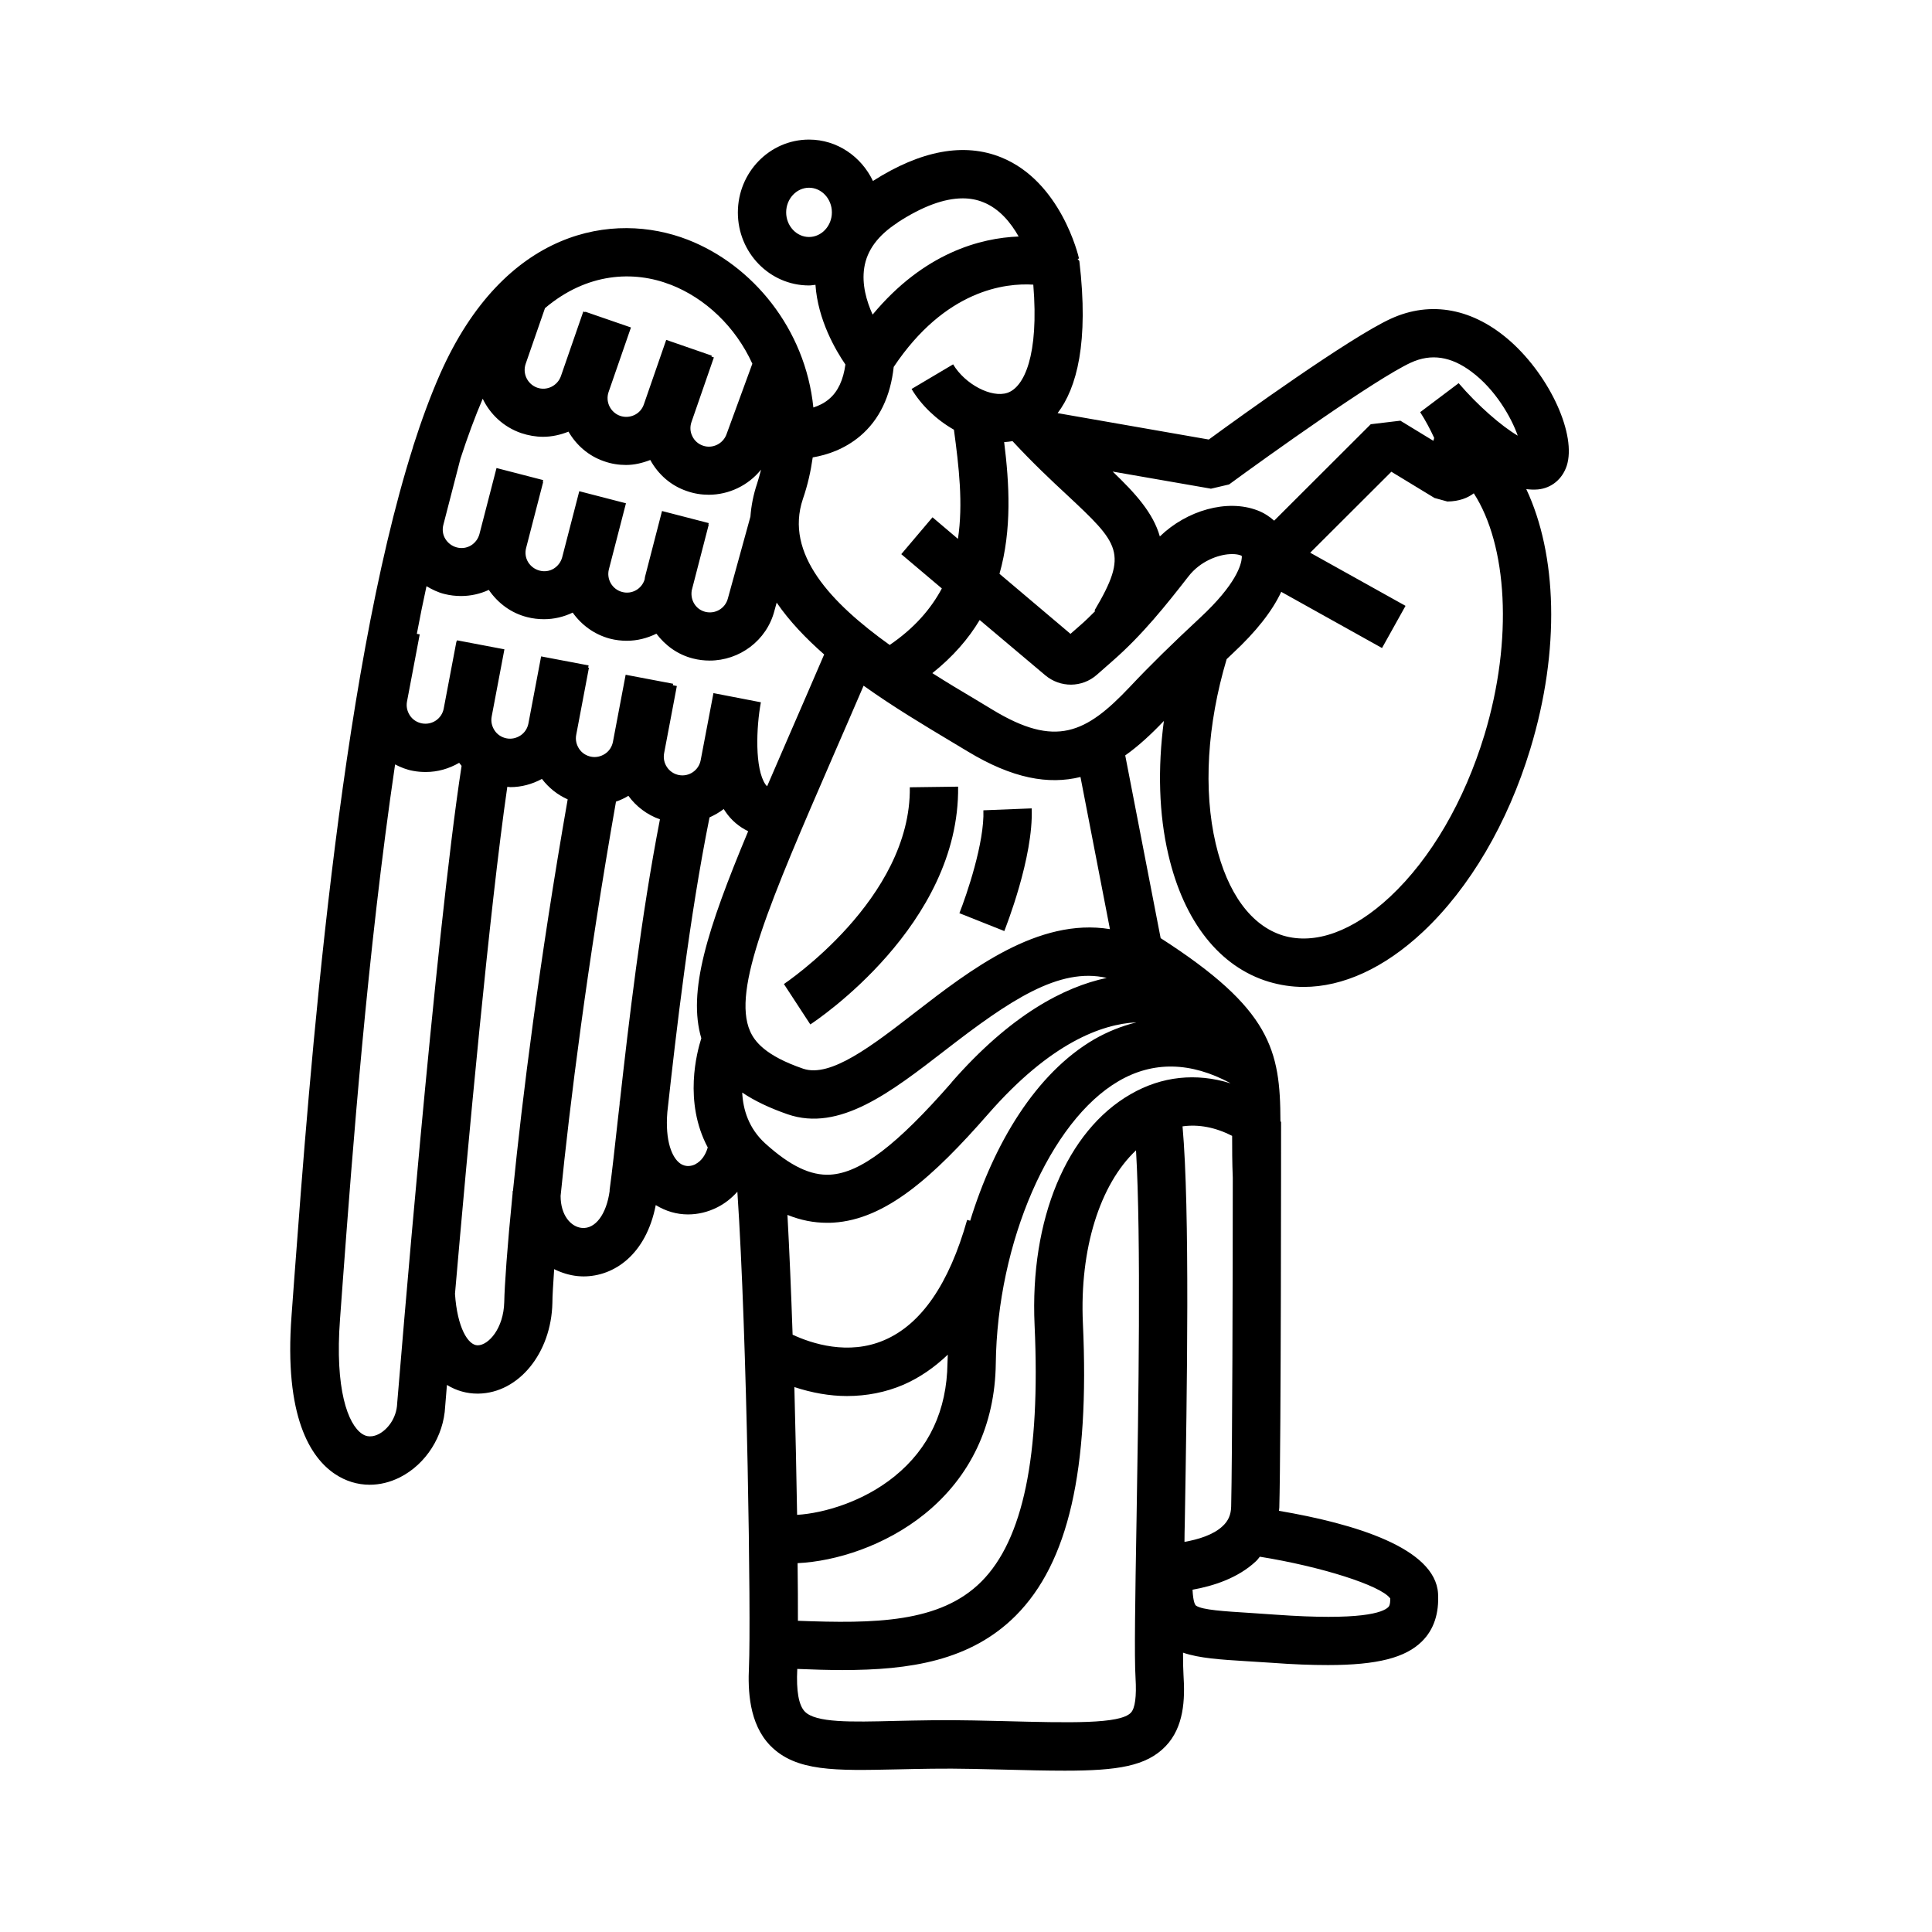 <?xml version="1.0" encoding="UTF-8"?>
<svg id="Graphics" xmlns="http://www.w3.org/2000/svg" viewBox="0 0 120 120">
  <defs>
    <style>
      .cls-1 {
        fill: #000;
        stroke-width: 0px;
      }
    </style>
  </defs>
  <g id="Vittoria_Alata_Bold" data-name="Vittoria Alata Bold">
    <g>
      <path class="cls-1" d="M93.84,21.22c-2.31-2.06-4.96-2.57-7.46-1.42-2.53,1.16-9.35,6.07-11.3,7.5l-9.39-1.64c1.19-1.56,1.95-4.39,1.35-9.45l-.11-.13.09-.02c-.04-.19-1.13-4.78-4.82-6.28-2.31-.94-5-.44-7.98,1.46-.72-1.51-2.22-2.57-3.97-2.57-2.44,0-4.42,2.03-4.42,4.53s1.98,4.53,4.42,4.53c.14,0,.27-.03.4-.04.15,2.18,1.25,4.06,1.86,4.95-.13.95-.46,1.68-1.01,2.14-.3.26-.64.42-.98.53-.5-4.9-3.79-8.86-7.8-10.42-4.61-1.79-11.4-.68-15.39,8.35-.59,1.34-1.15,2.86-1.67,4.49h0s-.01.05-.01.05c-4.6,14.5-6.43,39.02-7.36,51.47l-.18,2.45c-.48,6.33,1.2,8.85,2.69,9.85.67.45,1.41.67,2.16.67.63,0,1.26-.15,1.88-.46,1.62-.82,2.72-2.56,2.81-4.4,0-.04.04-.52.11-1.34.6.37,1.25.54,1.89.54.02,0,.04,0,.07,0,2.5-.04,4.52-2.52,4.59-5.63,0-.44.05-1.16.11-2.1.47.23.96.38,1.45.43.12.01.25.02.37.02,1.9,0,3.89-1.35,4.49-4.43.62.38,1.3.58,2,.58.61,0,1.22-.14,1.8-.43.49-.24.91-.58,1.27-.98.61,9.08.85,26.55.72,29.51-.07,1.45,0,3.53,1.32,4.89,1.59,1.63,4.06,1.56,7.83,1.48,1.39-.03,2.96-.07,4.73-.03l1.8.04c1.51.04,2.81.07,3.94.07,3.27,0,5.06-.28,6.25-1.51,1.15-1.19,1.22-2.91,1.12-4.43-.02-.3-.03-.78-.03-1.39,1.02.35,2.34.43,3.94.53.48.03,1.01.06,1.58.1,1.32.1,2.47.14,3.48.14,3.08,0,4.82-.46,5.84-1.47.74-.73,1.07-1.74,1-2.98-.18-2.82-5.18-4.33-9.88-5.13,0-.07.02-.13.02-.2.11-4.01.11-23.13.11-23.94l-.04-.07c-.01-4.41-.59-6.96-7.44-11.36l-2.2-11.35c.82-.58,1.61-1.31,2.4-2.14-.39,2.95-.31,5.8.28,8.31.97,4.17,3.19,6.97,6.24,7.89.71.21,1.43.32,2.16.32,2.44,0,5.01-1.17,7.41-3.42,2.9-2.72,5.27-6.75,6.67-11.36,1.88-6.19,1.65-12.1-.25-16.14.24.03.48.04.72.02.84-.08,1.51-.63,1.79-1.46.62-1.9-1-5.51-3.48-7.73ZM75.19,30.36l1.15-.27c2.4-1.76,9.11-6.56,11.3-7.57,1.25-.57,2.48-.39,3.76.57,1.48,1.1,2.47,2.83,2.87,3.97-1.02-.6-2.48-1.87-3.67-3.26l-2.39,1.8c.33.51.63,1.08.87,1.6l-.05.18-2.05-1.25-1.84.22-6,5.99c-.29-.26-.64-.49-1.04-.64-1.88-.72-4.39,0-6.06,1.62-.42-1.47-1.52-2.68-2.93-4.03l6.09,1.06ZM62.37,27.46c.17-.01.35-.03.52-.06,1.25,1.35,2.4,2.43,3.36,3.32,3.27,3.06,3.86,3.61,1.73,7.2l.05.03c-.29.29-.58.58-.89.85l-.65.57-4.41-3.73c.78-2.75.61-5.62.29-8.18ZM55.75,13.82c1.54-1,2.89-1.5,4.05-1.5.45,0,.88.08,1.27.24,1.01.4,1.72,1.28,2.2,2.13-2.35.09-5.87,1-9.07,4.85-.38-.84-.68-1.88-.52-2.91.17-1.09.85-2.01,2.07-2.8ZM48.83,13.19c0-.84.64-1.53,1.42-1.53s1.42.69,1.42,1.53-.64,1.53-1.42,1.53-1.42-.69-1.42-1.53ZM53.43,27.08c1.19-1.01,1.88-2.46,2.08-4.29,3.21-4.8,6.94-5.22,8.67-5.11.36,4.4-.57,6.37-1.61,6.72-.99.33-2.63-.53-3.37-1.77l-2.58,1.53c.6,1.01,1.54,1.91,2.63,2.53.31,2.29.58,4.6.25,6.78l-1.58-1.34-1.94,2.29,2.52,2.13c-.68,1.27-1.7,2.46-3.24,3.51-3.63-2.6-6.54-5.66-5.39-9.07.3-.87.49-1.73.61-2.58.89-.15,1.98-.51,2.95-1.33ZM47.67,48.85s-.08-.06-.12-.12c-.68-.97-.58-3.57-.29-5.11h0s-2.95-.57-2.95-.57c0,0,0,0,0,0h0s0,.01,0,.02l-.79,4.15c-.12.63-.73,1.04-1.35.92-.63-.12-1.04-.73-.92-1.36l.79-4.17-.25-.05.02-.09-2.95-.56-.79,4.17c-.06.3-.23.57-.49.74-.26.17-.56.24-.87.18-.3-.06-.57-.23-.74-.49-.17-.26-.24-.56-.18-.87l.79-4.17h-.05s.03-.14.03-.14l-2.95-.56-.79,4.17c-.06.3-.23.57-.49.74-.26.17-.56.24-.87.18-.3-.06-.57-.23-.74-.49-.17-.26-.24-.56-.18-.87l.79-4.17-2.95-.56v.07s-.03,0-.03,0l-.79,4.17c-.12.63-.72,1.04-1.36.92-.3-.06-.57-.23-.74-.49-.17-.26-.24-.56-.18-.87l.79-4.17-.18-.03c.19-1.01.39-2,.6-2.96.34.2.7.38,1.1.48.35.09.7.13,1.05.13.59,0,1.18-.13,1.72-.38.57.83,1.39,1.44,2.38,1.69.35.09.7.13,1.05.13.61,0,1.22-.14,1.78-.41.55.77,1.34,1.36,2.32,1.62.35.09.7.13,1.04.13.65,0,1.27-.16,1.84-.44.55.73,1.32,1.3,2.27,1.54.35.09.7.13,1.04.13,1.85,0,3.54-1.24,4.02-3.09l.14-.51c.79,1.15,1.81,2.22,2.95,3.22-.77,1.8-1.51,3.49-2.19,5.06-.48,1.1-.92,2.13-1.35,3.12ZM41.65,17.68c2.16.84,4.03,2.61,5.08,4.91l-1.6,4.37c-.21.6-.87.93-1.47.72-.29-.1-.53-.31-.66-.59-.14-.28-.15-.59-.05-.88l1.39-4.01-.15-.05.02-.06-2.83-.98-1.39,4.01c-.1.29-.31.53-.59.66-.28.13-.59.15-.88.05-.6-.21-.93-.87-.72-1.48l1.39-4.01-2.84-.98v.03s-.12-.04-.12-.04l-1.39,4.01c-.21.6-.87.93-1.47.72-.6-.21-.93-.87-.72-1.48l1.2-3.46c2.6-2.2,5.5-2.36,7.82-1.45ZM29.97,24.74c.46.98,1.3,1.78,2.4,2.16.45.15.91.23,1.36.23.55,0,1.08-.12,1.58-.32.48.83,1.24,1.51,2.21,1.84.45.16.91.23,1.36.23.52,0,1.02-.12,1.51-.31.5.91,1.29,1.6,2.27,1.93.45.16.91.23,1.36.23,1.26,0,2.46-.58,3.25-1.56-.07.28-.15.56-.24.85-.24.71-.37,1.4-.42,2.07l-1.4,5.08c-.16.62-.79.99-1.41.83-.58-.15-.92-.71-.84-1.29,0,0,0-.01,0-.02l1.06-4.1h-.02s.02-.1.02-.1l-2.9-.75-1.06,4.1s-.01.1-.02.15c-.18.59-.79.94-1.39.78-.62-.16-.99-.79-.83-1.41l1.06-4.1h0s0,0,0,0l-2.9-.75-1.06,4.1c-.08.3-.27.55-.53.71s-.58.2-.88.12c-.3-.08-.55-.27-.71-.53-.16-.27-.2-.58-.12-.88l1.06-4.1h-.03s.03-.11.03-.11l-2.9-.75-1.06,4.1c-.08.3-.27.55-.53.71-.27.16-.58.2-.88.12-.3-.08-.55-.27-.71-.53s-.2-.58-.12-.88l1.06-4.1h0c.44-1.35.9-2.6,1.39-3.74ZM24.67,87.17c-.04.94-.62,1.64-1.16,1.91-.57.28-.91.05-1.02-.02-.88-.59-1.7-2.77-1.37-7.13l.18-2.46c.58-7.76,1.51-20.27,3.24-31.99.35.18.72.33,1.12.4.26.05.52.07.79.07.73,0,1.43-.2,2.07-.57.05.06.1.13.15.19-1.63,10.53-3.89,38.31-4,39.59ZM29.67,83.56h0c-.6,0-1.27-1.1-1.41-3.2.77-8.88,2.15-23.94,3.25-31.49.06,0,.12.02.19.02.68,0,1.35-.18,1.96-.51.43.56.97.99,1.6,1.27-1.76,10.05-2.83,18.63-3.4,24.33h-.02s0,.08,0,.13c-.34,3.39-.5,5.74-.52,6.76-.04,1.65-.98,2.68-1.64,2.69ZM37.87,73.95c-.2,1.49-.9,2.39-1.72,2.32-.68-.06-1.33-.77-1.33-1.99.57-5.68,1.65-14.32,3.44-24.49.27-.09.52-.21.77-.36.48.66,1.16,1.18,1.96,1.46-1.18,6.06-1.95,12.72-2.49,17.54h-.01c0,.07,0,.13-.01.2-.03.23-.05.47-.08.69-.21,1.88-.38,3.47-.54,4.62ZM43.2,72.31c-.2.1-.58.22-.96-.05-.49-.35-.94-1.37-.79-3.19.55-4.97,1.36-12.05,2.62-18.3.31-.14.61-.31.88-.52.04.06.08.12.12.18.37.54.85.93,1.4,1.2-2.57,6.15-3.76,9.97-2.91,12.86-.27.84-1.11,3.95.4,6.78-.14.48-.4.85-.77,1.04ZM73.57,95.77c0-.39.01-.79.02-1.2.14-8.33.32-19.42-.14-24.61,1-.14,2.04.06,3.08.59,0,.78,0,1.63.04,2.6,0,5.87-.03,17.48-.1,20.42-.01.51-.18.9-.53,1.22-.57.54-1.51.83-2.38.98ZM76.41,67.28c-2.11-.65-4.24-.44-6.18.68-3.98,2.28-6.27,7.78-5.97,14.35.37,8.11-.71,13.32-3.3,15.92-2.57,2.58-6.65,2.62-11.4,2.44,0-1.02,0-2.23-.02-3.58,2.36-.11,5.44-1.07,7.9-3.06,2.84-2.3,4.36-5.52,4.41-9.33.09-7.53,3.37-15.07,7.63-17.55,2.14-1.25,4.48-1.2,6.93.12,0,0,0,0,0,0ZM49.33,86.15c1.09.36,2.2.56,3.27.56,1.23,0,2.41-.23,3.51-.7,1.01-.44,1.92-1.07,2.76-1.87,0,.18-.02.35-.02.53-.04,2.92-1.14,5.29-3.29,7.03-1.92,1.56-4.38,2.29-6.05,2.39-.04-2.48-.1-5.2-.17-7.93ZM73.97,63.34h0s0,0,0,0c0,0,0,0,0,0ZM70.55,63.51c-.88.22-1.74.56-2.58,1.04-3.64,2.12-6.24,6.49-7.71,11.27l-.19-.05c-1.12,3.97-2.85,6.49-5.15,7.47-2.23.96-4.51.21-5.69-.34-.09-2.66-.2-5.23-.32-7.44.82.33,1.63.49,2.46.49.13,0,.26,0,.39-.01,3.26-.2,6.2-2.84,9.62-6.75,3.88-4.44,7.07-5.58,9.18-5.69ZM59.11,67.23c-3.41,3.9-5.66,5.62-7.54,5.73-1.22.07-2.49-.54-4.03-1.93-1.04-.94-1.39-2.12-1.44-3.17.77.52,1.7.96,2.82,1.35,3.22,1.11,6.41-1.37,9.79-3.98,3.99-3.09,7.07-5.17,10.03-4.49-2.64.56-5.96,2.28-9.64,6.49ZM70.59,94.52c-.08,4.7-.14,8.4-.06,9.69.07,1.17-.03,1.9-.29,2.17-.68.71-3.74.63-7.96.52l-1.81-.04c-1.84-.04-3.45,0-4.87.03-2.75.07-4.93.12-5.61-.58-.38-.39-.54-1.28-.47-2.65.95.04,1.89.07,2.81.07,4.16,0,7.94-.56,10.76-3.38,3.27-3.28,4.59-9.05,4.17-18.17-.21-4.61,1.06-8.62,3.3-10.73.32,5.46.15,15.83.03,23.09ZM86.35,99.26c.01.43-.08.52-.12.56-.34.34-1.7.85-7,.47-.58-.04-1.12-.08-1.61-.11-1.58-.1-2.94-.18-3.33-.45-.05-.03-.18-.2-.22-.99,1.29-.23,2.82-.72,3.93-1.76.1-.09.17-.19.25-.29,3.8.61,7.49,1.78,8.09,2.58ZM68.94,57.71c-4.46-.73-8.69,2.54-12.07,5.15-2.72,2.11-5.29,4.09-6.98,3.52-2.39-.82-3.03-1.72-3.3-2.33-1.14-2.58,1.24-8.05,5.17-17.12.59-1.36,1.22-2.8,1.88-4.34,1.82,1.3,3.74,2.45,5.41,3.45l1.05.63c2.79,1.69,5.03,2.08,7.01,1.59l1.83,9.45ZM70.17,42.67c-2.73,2.89-4.61,3.78-8.51,1.42l-1.06-.64c-.86-.51-1.78-1.06-2.69-1.64,1.28-1.02,2.24-2.13,2.94-3.3l4.07,3.43c.94.79,2.29.78,3.21-.03l1-.88c1.83-1.6,3.31-3.46,4.68-5.22.74-.96,1.85-1.35,2.57-1.39.45-.03.72.08.75.11,0,0,0,.03,0,.11-.03.43-.34,1.64-2.59,3.73-1.73,1.61-3.12,2.97-4.36,4.29ZM92.2,45.65c-1.25,4.11-3.32,7.67-5.85,10.04-2.31,2.16-4.67,3.01-6.65,2.42-1.98-.6-3.47-2.63-4.19-5.71-.78-3.33-.53-7.4.68-11.46.13-.12.25-.24.39-.37,1.44-1.34,2.44-2.61,3-3.81l6.26,3.49,1.46-2.62-5.92-3.3,5.04-5.03,2.68,1.63.8.22c.75-.01,1.27-.23,1.64-.51,2.07,3.2,2.46,9.06.66,15.01Z"/>
      <path class="cls-1" d="M48.69,61.12l1.64,2.51c.38-.25,9.29-6.18,9.18-14.77l-3,.04c.09,6.93-7.74,12.16-7.82,12.22Z"/>
      <path class="cls-1" d="M61.08,50.32c.08,2-1.05,5.29-1.49,6.4l2.79,1.11c.07-.19,1.82-4.58,1.7-7.62l-3,.12Z"/>
    </g>
  </g>
</svg>